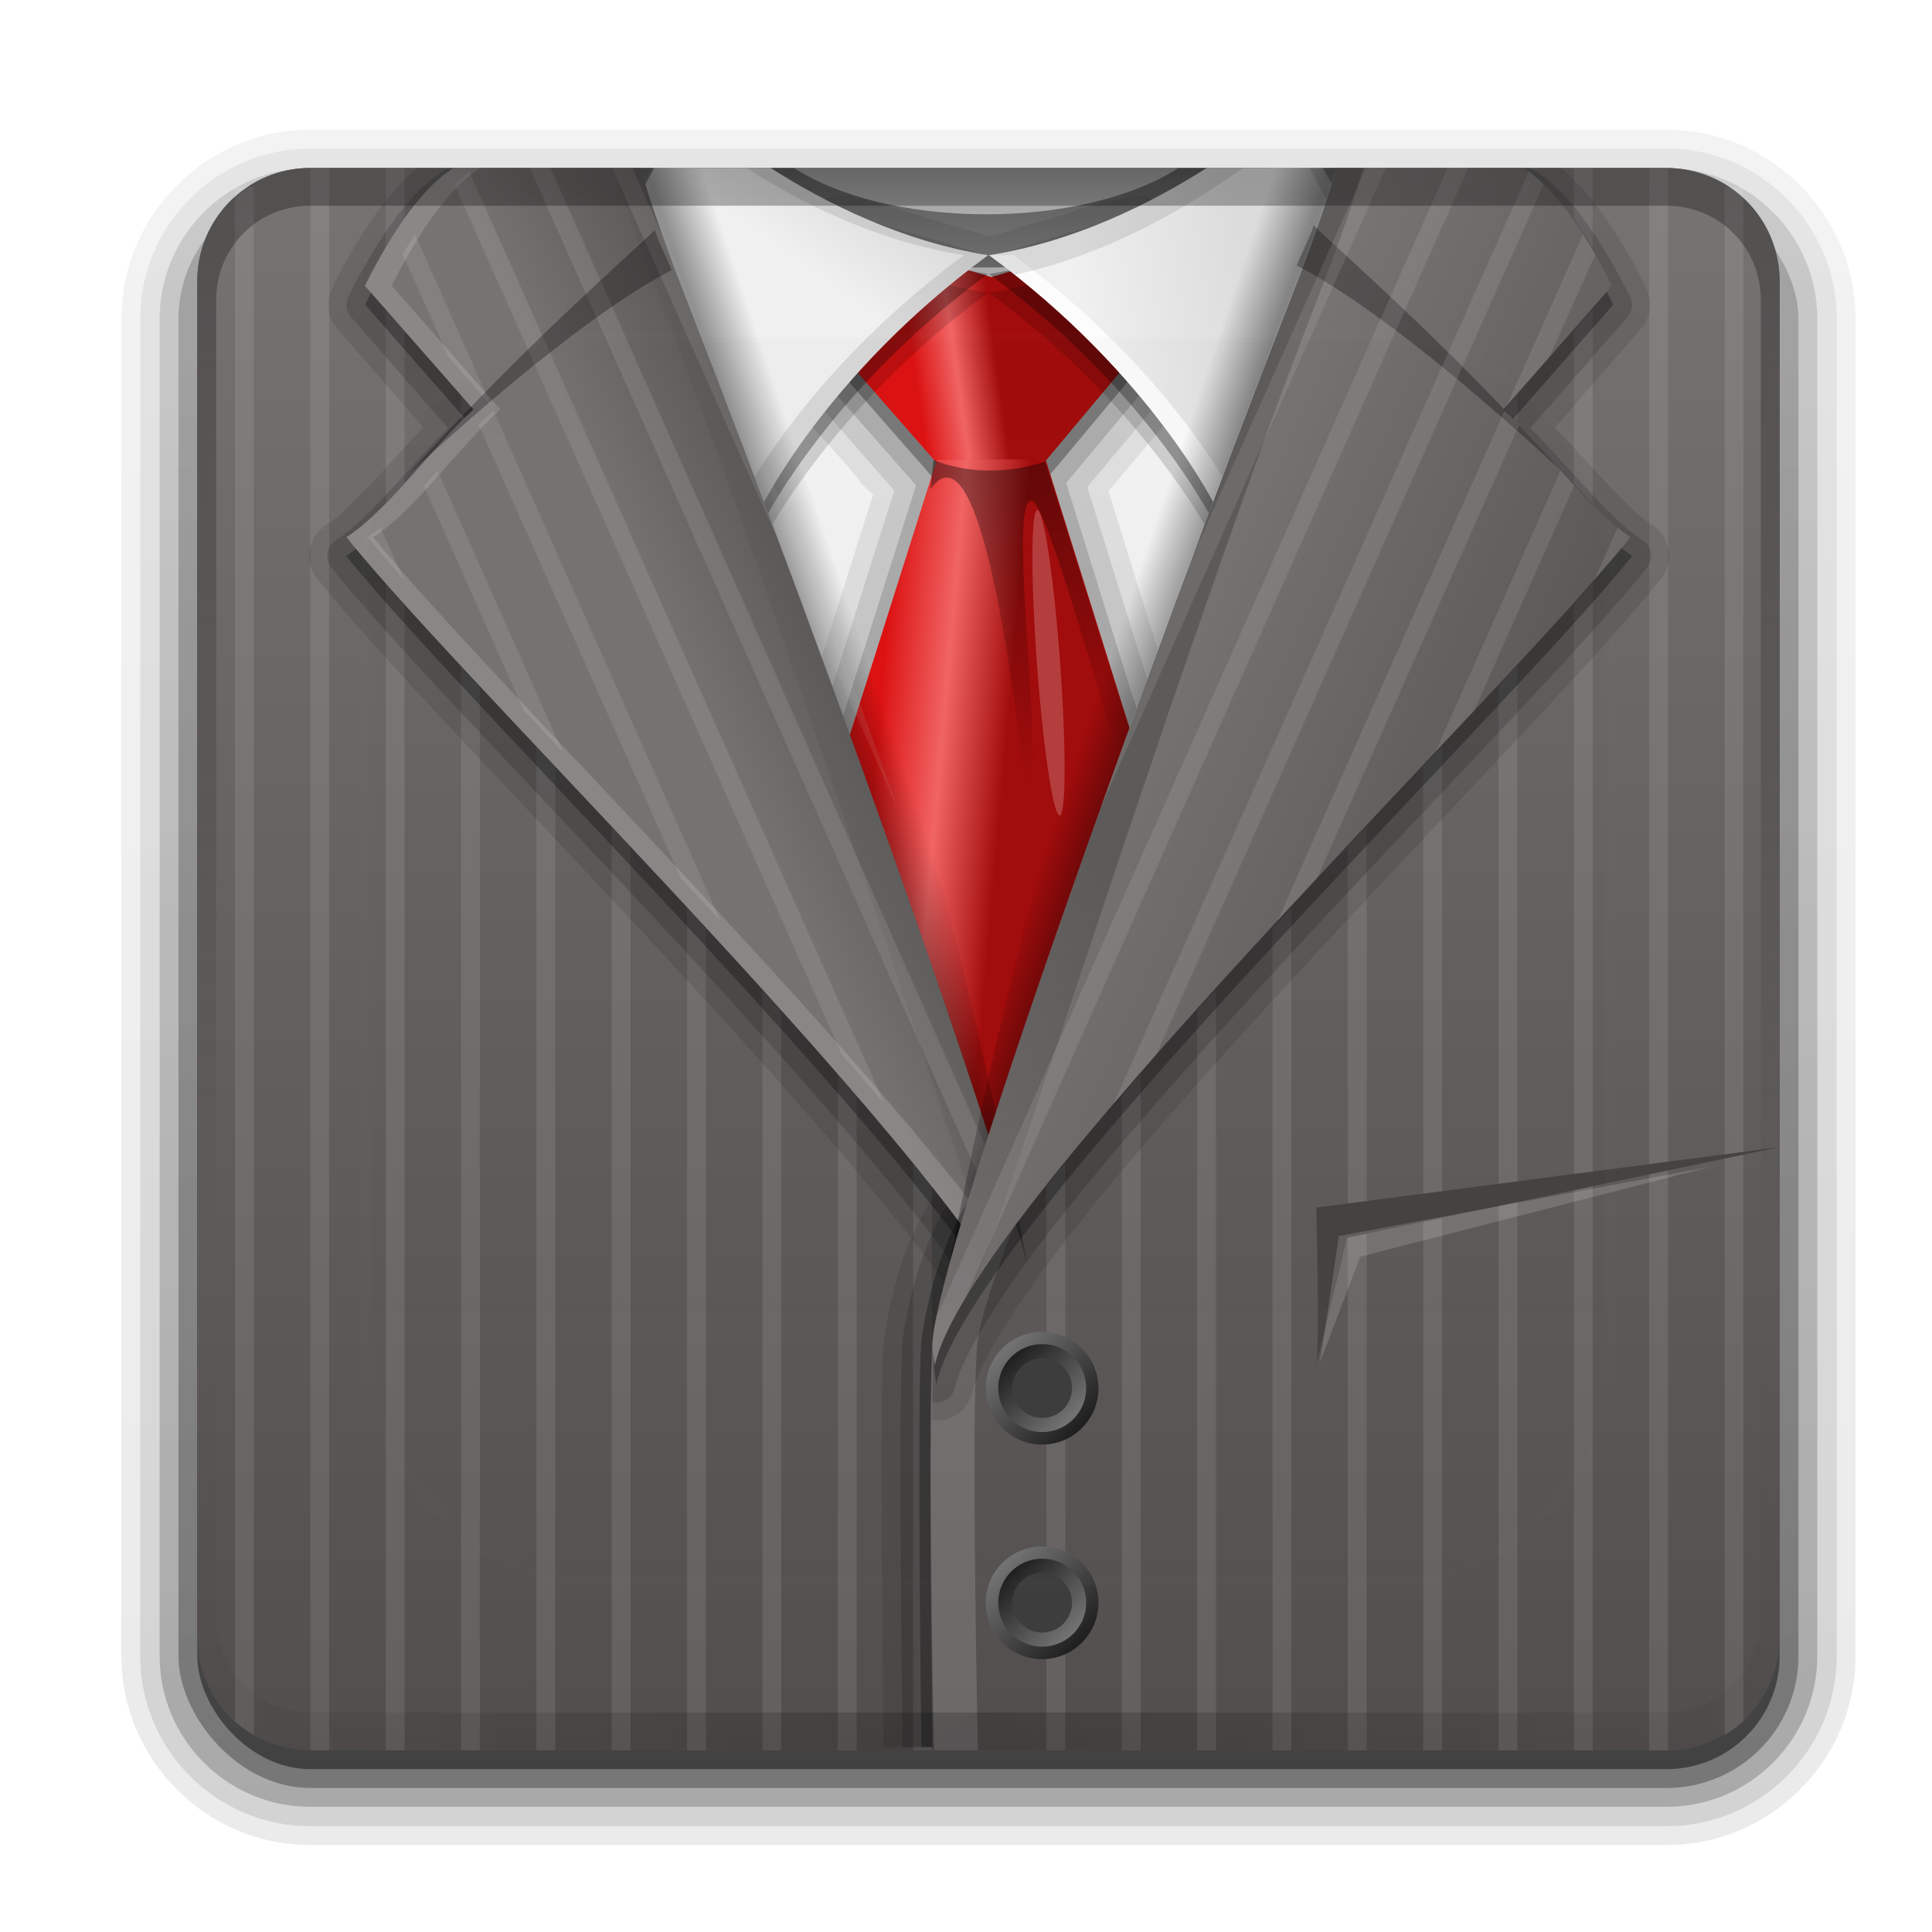<?xml version="1.0" encoding="UTF-8" standalone="no"?>
<svg
   height="48"
   width="48"
   version="1.1"
   id="svg75"
   sodipodi:docname="themes2.svg"
   inkscape:version="1.4 (e7c3feb, 2024-10-09)"
   xmlns:inkscape="http://www.inkscape.org/namespaces/inkscape"
   xmlns:sodipodi="http://sodipodi.sourceforge.net/DTD/sodipodi-0.dtd"
   xmlns:xlink="http://www.w3.org/1999/xlink"
   xmlns="http://www.w3.org/2000/svg"
   xmlns:svg="http://www.w3.org/2000/svg">
  <sodipodi:namedview
     id="namedview75"
     pagecolor="#ffffff"
     bordercolor="#111111"
     borderopacity="1"
     inkscape:showpageshadow="0"
     inkscape:pageopacity="0"
     inkscape:pagecheckerboard="1"
     inkscape:deskcolor="#d1d1d1"
     inkscape:zoom="6.6917345"
     inkscape:cx="47.969626"
     inkscape:cy="48.044345"
     inkscape:window-width="3840"
     inkscape:window-height="2068"
     inkscape:window-x="0"
     inkscape:window-y="0"
     inkscape:window-maximized="1"
     inkscape:current-layer="svg75" />
  <defs
     id="defs22">
    <linearGradient
       id="c"
       stop-color="#ffffff">
      <stop
         offset="0"
         id="stop1" />
      <stop
         stop-opacity="0"
         offset="1"
         id="stop2" />
    </linearGradient>
    <filter
       id="w"
       height="1.392"
       width="1.392"
       color-interpolation-filters="sRGB"
       y="-0.196"
       x="-0.196">
      <feGaussianBlur
         stdDeviation="5.28"
         id="feGaussianBlur2" />
    </filter>
    <clipPath
       id="x">
      <rect
         rx="6"
         ry="6"
         height="84"
         width="84"
         y="6"
         x="6"
         fill="#ffffff"
         id="rect2" />
    </clipPath>
    <linearGradient
       id="a">
      <stop
         stop-color="#514e4d"
         offset="0"
         id="stop3" />
      <stop
         stop-color="#767372"
         offset="1"
         id="stop4" />
    </linearGradient>
    <linearGradient
       id="e">
      <stop
         offset="0"
         id="stop5" />
      <stop
         stop-opacity="0"
         offset="1"
         id="stop6" />
    </linearGradient>
    <linearGradient
       id="b">
      <stop
         stop-color="#202020"
         offset="0"
         id="stop7" />
      <stop
         stop-color="#727272"
         offset="1"
         id="stop8" />
    </linearGradient>
    <clipPath
       id="h">
      <path
         d="m -28,6 c -3.324,0 -6,2.676 -6,6 v 72 c 0,3.324 2.676,6 6,6 h 38.969 c 0,0 0.247,-18.837 0,-21.781 C 10.482,62.412 -3.331,29.393 -10.5,6 Z"
         fill="url(#s)"
         id="path8" />
    </clipPath>
    <linearGradient
       id="s"
       y2="4.894"
       xlink:href="#a"
       gradientUnits="userSpaceOnUse"
       x2="99.266"
       gradientTransform="matrix(-0.712,0,0,0.712,53.559,2.441)"
       y1="123"
       x1="99.266" />
    <linearGradient
       id="g"
       y2="5.425"
       gradientUnits="userSpaceOnUse"
       x2="58.65"
       gradientTransform="matrix(1.017,0,0,1.017,-1.103,-1.103)"
       y1="122"
       x1="58.65">
      <stop
         stop-color="#dcdcdc"
         offset="0"
         id="stop9" />
      <stop
         stop-color="#f0f0f0"
         offset="1"
         id="stop10" />
    </linearGradient>
    <linearGradient
       id="f">
      <stop
         stop-color="#de1212"
         offset="0"
         id="stop11" />
      <stop
         stop-color="#f36565"
         offset=".5"
         id="stop12" />
      <stop
         stop-color="#a20c0c"
         offset="1"
         id="stop13" />
    </linearGradient>
    <linearGradient
       id="d"
       y2="7.016"
       gradientUnits="userSpaceOnUse"
       x2="45.448"
       gradientTransform="matrix(1.006,0,0,0.994,100,0)"
       y1="92.54"
       x1="45.448">
      <stop
         offset="0"
         id="stop14" />
      <stop
         stop-opacity=".588"
         offset="1"
         id="stop15" />
    </linearGradient>
    <linearGradient
       id="y"
       y2="51.703"
       gradientUnits="userSpaceOnUse"
       x2="69.919"
       gradientTransform="matrix(0.697,0,0,0.697,3.541,1.937)"
       y1="28.056"
       x1="63.582">
      <stop
         offset="0"
         id="stop16" />
      <stop
         stop-opacity="0"
         offset="1"
         id="stop17" />
    </linearGradient>
    <linearGradient
       id="z"
       y2="55"
       xlink:href="#f"
       gradientUnits="userSpaceOnUse"
       x2="64.706"
       gradientTransform="matrix(0.697,0,0,0.697,3.541,1.937)"
       y1="54.138"
       x1="54.881" />
    <linearGradient
       id="ad"
       y2="21.934"
       xlink:href="#f"
       gradientUnits="userSpaceOnUse"
       x2="64.607"
       gradientTransform="matrix(0.697,0,0,0.697,3.541,1.937)"
       y1="22.808"
       x1="58.41" />
    <linearGradient
       id="af"
       y2="5.425"
       gradientUnits="userSpaceOnUse"
       x2="58.65"
       gradientTransform="matrix(0.799,0,0,0.799,-2.822,1.207)"
       y1="122"
       x1="58.65">
      <stop
         stop-color="#dcdcdc"
         offset="0"
         id="stop18" />
      <stop
         stop-color="#f5f5f5"
         offset=".896"
         id="stop19" />
      <stop
         stop-color="#8d8d8d"
         offset="1"
         id="stop20" />
    </linearGradient>
    <linearGradient
       id="ak"
       y2="6"
       xlink:href="#d"
       gradientUnits="userSpaceOnUse"
       x2="32.251"
       gradientTransform="translate(0,1)"
       y1="90"
       x1="32.251" />
    <linearGradient
       id="al"
       y2="6"
       xlink:href="#d"
       gradientUnits="userSpaceOnUse"
       x2="32.251"
       gradientTransform="matrix(1.024,0,0,1.012,-1.143,0.929)"
       y1="90"
       x1="32.251" />
    <linearGradient
       id="am"
       y2="90.239"
       xlink:href="#d"
       gradientUnits="userSpaceOnUse"
       x2="32.251"
       gradientTransform="matrix(1.024,0,0,-1.012,-1.143,98.071)"
       y1="6.132"
       x1="32.251" />
    <linearGradient
       id="an"
       y2="12.778"
       xlink:href="#g"
       gradientUnits="userSpaceOnUse"
       x2="57.254"
       gradientTransform="matrix(-0.643,0,0,0.655,89.209,2.723)"
       y1="10.53"
       x1="43.476" />
    <linearGradient
       id="ao"
       y2="12.029"
       xlink:href="#g"
       gradientUnits="userSpaceOnUse"
       x2="47.759"
       gradientTransform="matrix(0.643,0,0,0.655,6.803,2.723)"
       y1="5.283"
       x1="52.471" />
    <linearGradient
       id="ap"
       y2="138.66"
       xlink:href="#c"
       gradientUnits="userSpaceOnUse"
       x2="48"
       y1="20.221"
       x1="48" />
    <radialGradient
       id="t"
       xlink:href="#c"
       gradientUnits="userSpaceOnUse"
       cy="90.172"
       cx="48"
       gradientTransform="matrix(1.157,0,0,0.996,-7.551,0.197)"
       r="42" />
    <linearGradient
       id="aq"
       y2="63.893"
       xlink:href="#c"
       gradientUnits="userSpaceOnUse"
       x2="36.357"
       y1="6"
       x1="36.357" />
    <linearGradient
       id="ar"
       y2="30.389"
       xlink:href="#e"
       gradientUnits="userSpaceOnUse"
       x2="-28.793"
       gradientTransform="matrix(-0.712,0,0,0.712,36.6,2.441)"
       y1="31.633"
       x1="-32.474" />
    <linearGradient
       id="i"
       y2="99.266"
       xlink:href="#b"
       gradientUnits="userSpaceOnUse"
       x2="74.494"
       gradientTransform="matrix(0.369,0.369,-0.369,0.369,61.58,8.176)"
       y1="99.266"
       x1="65.928" />
    <linearGradient
       id="j"
       y2="99.266"
       xlink:href="#b"
       gradientUnits="userSpaceOnUse"
       x2="74.494"
       gradientTransform="matrix(-0.47,-0.47,0.47,-0.47,37.189,150.44)"
       y1="99.266"
       x1="65.928" />
    <linearGradient
       id="k"
       y2="99.266"
       xlink:href="#b"
       gradientUnits="userSpaceOnUse"
       x2="74.494"
       gradientTransform="matrix(0.369,0.369,-0.369,0.369,61.58,19.566)"
       y1="99.266"
       x1="65.928" />
    <linearGradient
       id="l"
       y2="99.266"
       xlink:href="#b"
       gradientUnits="userSpaceOnUse"
       x2="74.494"
       gradientTransform="matrix(-0.47,-0.47,0.47,-0.47,37.189,161.83)"
       y1="99.266"
       x1="65.928" />
    <linearGradient
       id="m"
       y2="30.389"
       xlink:href="#e"
       gradientUnits="userSpaceOnUse"
       x2="-28.793"
       gradientTransform="matrix(0.712,0,0,0.712,59.39,2.441)"
       y1="31.633"
       x1="-32.474" />
    <linearGradient
       id="n"
       y2="4.894"
       xlink:href="#a"
       gradientUnits="userSpaceOnUse"
       x2="99.266"
       gradientTransform="matrix(0.712,0,0,0.712,2.441,2.441)"
       y1="123"
       x1="99.266" />
    <linearGradient
       id="o"
       y2="23.497"
       xlink:href="#a"
       gradientUnits="userSpaceOnUse"
       x2="95.672"
       gradientTransform="matrix(-0.712,0,0,0.712,93.559,2.441)"
       y1="16"
       x1="79.514" />
    <linearGradient
       id="p"
       y2="4.894"
       xlink:href="#a"
       gradientUnits="userSpaceOnUse"
       x2="99.266"
       gradientTransform="matrix(-0.712,0,0,0.712,93.559,2.441)"
       y1="123"
       x1="99.266" />
    <linearGradient
       id="v"
       y2="94.281"
       stop-color="#ffffff"
       gradientUnits="userSpaceOnUse"
       x2="67.482"
       gradientTransform="matrix(0.712,0,0,0.712,2.441,2.441)"
       y1="56.387"
       x1="69.894">
      <stop
         offset="0"
         id="stop21" />
      <stop
         stop-opacity="0"
         offset="1"
         id="stop22" />
    </linearGradient>
    <linearGradient
       id="u"
       y2="19"
       xlink:href="#a"
       gradientUnits="userSpaceOnUse"
       x2="87.676"
       gradientTransform="matrix(0.712,0,0,0.712,2.441,2.441)"
       y1="34.894"
       x1="123.49" />
    <linearGradient
       inkscape:collect="always"
       xlink:href="#d"
       id="linearGradient75"
       gradientUnits="userSpaceOnUse"
       gradientTransform="matrix(1.024,0,0,-1.012,-1.143,98.071)"
       x1="32.251"
       y1="6.132"
       x2="32.251"
       y2="90.239" />
    <linearGradient
       inkscape:collect="always"
       xlink:href="#d"
       id="linearGradient76"
       gradientUnits="userSpaceOnUse"
       gradientTransform="matrix(1.024,0,0,-1.012,-1.143,98.071)"
       x1="32.251"
       y1="6.132"
       x2="32.251"
       y2="90.239" />
    <linearGradient
       inkscape:collect="always"
       xlink:href="#d"
       id="linearGradient77"
       gradientUnits="userSpaceOnUse"
       gradientTransform="matrix(1.024,0,0,-1.012,-1.143,98.071)"
       x1="32.251"
       y1="6.132"
       x2="32.251"
       y2="90.239" />
  </defs>
  <g
     id="g75"
     transform="matrix(0.468,0,0,0.468,2.094,1.366)">
    <g
       fill="url(#am)"
       id="g24"
       style="fill:url(#am)">
      <path
         opacity="0.08"
         d="M 12,95.031 C 6.489,95.031 1.969,90.511 1.969,85 V 14 C 1.969,8.489 6.489,3.969 12,3.969 h 72 c 5.511,0 10.031,4.52 10.031,10.031 v 71 c 0,5.511 -4.52,10.031 -10.031,10.031 z"
         id="path22"
         style="fill:url(#linearGradient75)" />
      <path
         opacity="0.1"
         d="m 12,94.031 c -4.972,0 -9.031,-4.06 -9.031,-9.031 v -71 C 2.969,9.028 7.028,4.968 12,4.968 h 72 c 4.972,0 9.031,4.06 9.031,9.031 v 71 c 0,4.972 -4.06,9.031 -9.031,9.031 H 12 Z"
         id="path23"
         style="fill:url(#linearGradient76)" />
      <path
         opacity="0.2"
         d="M 12,93 C 7.591,93 4,89.409 4,85 V 14 C 4,9.591 7.591,6 12,6 h 72 c 4.409,0 8,3.591 8,8 v 71 c 0,4.409 -3.591,8 -8,8 z"
         id="path24"
         style="fill:url(#linearGradient77)" />
    </g>
    <rect
       opacity="0.3"
       rx="7"
       ry="7"
       height="85"
       width="86"
       y="7"
       x="5"
       fill="url(#al)"
       id="rect24"
       style="fill:url(#al)" />
    <rect
       opacity="0.45"
       rx="6"
       ry="6"
       height="84"
       width="84"
       y="7"
       x="6"
       fill="url(#ak)"
       id="rect25"
       style="fill:url(#ak)" />
    <rect
       rx="6"
       ry="6"
       height="84"
       width="84"
       y="6"
       x="6"
       fill="#514e4d"
       id="rect26" />
    <path
       d="M 18.955,6 48.675,81 77.045,6 Z"
       fill="url(#af)"
       id="path26"
       style="fill:url(#af)" />
    <g
       fill-rule="evenodd"
       id="g33">
      <path
         opacity="0.08"
         d="M 39.969,7.469 A 1.021,1.021 0 0 0 39.906,7.5 c -1.113,0.175 -1.848,0.938 -2.312,1.625 -0.465,0.687 -0.784,1.342 -1.094,1.719 a 1.021,1.021 0 0 0 -0.094,0.156 c -0.261,0.449 -0.744,0.988 -1.125,1.719 -0.381,0.73 -0.627,1.804 -0.156,2.812 a 1.021,1.021 0 0 0 0.125,0.188 c 1.785,2.304 3.798,4.388 5.625,6.531 0.048,0.088 0.074,0.082 0.125,0.156 0.314,0.463 0.69,0.745 0.844,0.906 0.03,0.031 0.017,0.012 0.031,0.031 -3.648,11.554 -7.343,23.093 -10.969,34.657 a 1.021,1.021 0 0 0 -0.032,0.157 c -0.305,2.039 1.57,3.589 3.469,3.375 v 0.031 c 9.428,0.112 18.851,0.236 28.281,0.344 a 1.021,1.021 0 0 0 0.094,0 c 2.05,-0.187 3.199,-2.432 2.375,-4.25 h 0.031 l -0.063,-0.156 -10.687,-34.344 c 1.871,-2.253 3.841,-4.492 5.688,-6.812 a 1.021,1.021 0 0 0 0.094,-0.156 c 0.535,-1.02 0.331,-2.082 0.031,-2.875 -0.299,-0.793 -0.683,-1.473 -0.812,-1.938 a 1.021,1.021 0 0 0 -0.031,-0.156 c -0.22,-0.477 -0.426,-1.251 -0.846,-2.031 -0.419,-0.779 -1.275,-1.633 -2.468,-1.719 a 1.021,1.021 0 0 0 -0.187,0.031 c -1.961,0.217 -3.643,0.98 -5.219,1.375 -1.02,0.252 -1.871,0.631 -2.594,0.75 -2.409,-0.683 -4.828,-1.488 -7.312,-2.125 a 1.021,1.021 0 0 0 -0.25,-0.031 h -0.406 a 1.021,1.021 0 0 0 -0.094,0 z"
         id="path27" />
      <path
         opacity="0.1"
         d="m 40.062,8.5 c 0.002,-1.974e-4 -0.095,0.032 -0.094,0.031 0.002,-2.897e-4 -0.127,0.032 -0.125,0.031 0.002,-3.811e-4 -0.095,4.713e-4 -0.094,0 0.002,-4.713e-4 -0.127,0.032 -0.125,0.031 0.002,-5.6e-4 -0.095,0.063 -0.094,0.062 0.002,-6e-4 -0.095,0.032 -0.093,0.031 10e-4,-7e-4 -0.096,0.063 -0.094,0.062 10e-4,-8e-4 -0.095,0.063 -0.094,0.062 10e-4,-9e-4 -0.095,0.064 -0.094,0.062 0.002,-10e-4 -0.095,0.064 -0.094,0.062 0.002,-0.001 -0.094,0.064 -0.093,0.062 10e-4,-0.001 -0.064,0.095 -0.063,0.094 0.001,-0.001 -0.095,0.064 -0.094,0.062 0.002,-0.001 -0.063,0.095 -0.062,0.094 10e-4,-0.001 -0.063,0.095 -0.062,0.094 7.36e-4,-0.001 -0.046,0.037 -0.062,0.062 -0.005,0.008 -2.03e-4,0.032 0,0.031 l -2.438,3.719 h 0.031 c 0.001,-0.002 -0.095,0.127 -0.094,0.125 0.001,-0.002 -0.063,0.158 -0.062,0.156 9.87e-4,-0.002 -0.063,0.127 -0.062,0.125 8.1e-4,-0.002 -0.063,0.159 -0.062,0.156 6.27e-4,-0.002 -0.032,0.159 -0.031,0.156 4.4e-4,-0.002 -0.032,0.159 -0.031,0.156 2.5e-4,-0.002 -5.9e-5,0.159 0,0.156 5.9e-5,-0.002 1.32e-4,0.159 0,0.156 -1.32e-4,-0.002 0.032,0.159 0.031,0.156 -3.23e-4,-0.002 5.12e-4,0.159 0,0.156 -5.12e-4,-0.002 0.063,0.159 0.062,0.156 -6.97e-4,-0.002 0.032,0.158 0.031,0.156 -8.78e-4,-0.002 0.064,0.127 0.062,0.125 -0.001,-0.002 0.095,0.158 0.094,0.156 -0.001,-0.002 0.095,0.127 0.094,0.125 -0.001,-0.002 0.095,0.127 0.094,0.125 a 1.03,1.03 0 0 0 0,0.031 l 6.656,7.595 -11.031,34.844 c 5.17e-4,-0.002 -0.032,0.127 -0.031,0.125 4.18e-4,-0.002 -0.032,0.095 -0.031,0.094 3.18e-4,-0.002 -0.031,0.127 -0.031,0.125 2.16e-4,-0.002 -1.14e-4,0.127 0,0.125 1.14e-4,-0.002 -1.1e-5,0.096 0,0.094 1.1e-5,-0.002 9.1e-5,0.127 0,0.125 -9.1e-5,-0.002 1.93e-4,0.127 0,0.125 -1.93e-4,-0.002 0.032,0.127 0.031,0.125 -2.95e-4,-0.002 3.96e-4,0.095 0,0.094 -3.96e-4,-0.002 0.032,0.127 0.031,0.125 -4.95e-4,-0.002 0.032,0.095 0.031,0.094 -5.92e-4,-0.002 0.063,0.127 0.062,0.125 -6.88e-4,-0.002 0.032,0.095 0.031,0.094 -7.81e-4,-0.002 0.063,0.095 0.062,0.094 -8.71e-4,-0.002 0.063,0.095 0.062,0.094 -9.59e-4,-0.002 0.064,0.126 0.062,0.125 -10e-4,-0.001 0.064,0.064 0.062,0.062 -0.001,-0.001 0.095,0.095 0.094,0.094 -0.001,-0.001 0.095,0.095 0.094,0.094 -0.001,-0.001 0.064,0.064 0.062,0.062 -0.001,-0.001 0.095,0.095 0.094,0.094 -0.001,-0.001 0.095,0.063 0.094,0.062 -0.002,-9.56e-4 0.095,0.063 0.094,0.062 -0.002,-8.69e-4 0.127,0.032 0.125,0.031 -0.002,-7.78e-4 0.095,0.063 0.094,0.062 -0.002,-6.85e-4 0.095,0.032 0.094,0.031 -0.002,-5.9e-4 0.127,0.032 0.125,0.031 -0.002,-4.92e-4 0.127,0.032 0.125,0.031 -0.002,-3.93e-4 0.095,0.032 0.094,0.031 -0.002,-2.92e-4 0.127,0.031 0.125,0.031 -0.002,-1.91e-4 0.127,8.8e-5 0.125,0 -0.002,-8.8e-5 0.096,-1.4e-5 0.094,0 l 28.562,0.344 c -0.002,-1.4e-5 0.095,-8.8e-5 0.094,0 -0.002,8.8e-5 0.127,-1.91e-4 0.125,0 -0.002,1.91e-4 0.127,-0.032 0.125,-0.031 -0.002,2.92e-4 0.095,-0.032 0.094,-0.031 -0.002,3.93e-4 0.127,-0.032 0.125,-0.031 -0.002,4.92e-4 0.127,-0.032 0.125,-0.031 -0.002,5.9e-4 0.095,-0.032 0.094,-0.031 -0.002,6.85e-4 0.095,-0.063 0.094,-0.062 -0.002,7.78e-4 0.127,-0.032 0.125,-0.031 -0.002,8.69e-4 0.095,-0.063 0.094,-0.062 -0.002,9.56e-4 0.095,-0.064 0.094,-0.062 -0.001,10e-4 0.095,-0.095 0.094,-0.094 -0.001,0.001 0.064,-0.064 0.062,-0.062 -0.001,0.001 0.095,-0.095 0.094,-0.094 -0.001,0.001 0.095,-0.095 0.094,-0.094 -0.001,0.001 0.064,-0.064 0.062,-0.062 -0.001,0.001 0.063,-0.126 0.062,-0.125 -9.59e-4,0.002 0.063,-0.095 0.062,-0.094 -8.71e-4,0.002 0.063,-0.095 0.062,-0.094 -7.81e-4,0.002 0.032,-0.095 0.031,-0.094 -6.88e-4,0.002 0.063,-0.127 0.062,-0.125 -5.92e-4,0.002 0.032,-0.095 0.031,-0.094 -4.95e-4,0.002 0.032,-0.127 0.031,-0.125 -3.96e-4,0.002 2.95e-4,-0.095 0,-0.094 -2.95e-4,0.002 0.031,-0.127 0.031,-0.125 -1.93e-4,0.002 9.1e-5,-0.127 0,-0.125 -9.1e-5,0.002 -1.1e-5,-0.127 0,-0.125 1.1e-5,0.002 -1.14e-4,-0.095 0,-0.094 1.14e-4,0.002 -2.16e-4,-0.127 0,-0.125 2.16e-4,0.002 -0.032,-0.127 -0.031,-0.125 3.18e-4,0.002 -0.032,-0.095 -0.031,-0.094 4.18e-4,0.002 -0.032,-0.127 -0.031,-0.125 l -11.031,-35.374 5.781,-6.907 c -0.001,0.002 0.095,-0.095 0.094,-0.093 -0.001,0.001 0.064,-0.127 0.062,-0.126 -0.001,0.002 0.063,-0.095 0.062,-0.093 -9.38e-4,0.002 0.063,-0.127 0.062,-0.125 -8.21e-4,0.002 0.063,-0.127 0.062,-0.125 -7.01e-4,0.002 0.032,-0.127 0.031,-0.125 -5.78e-4,0.002 0.032,-0.127 0.031,-0.125 -4.52e-4,0.002 0.032,-0.127 0.031,-0.125 -3.24e-4,0.002 0.031,-0.127 0.031,-0.125 -1.95e-4,0.002 6.4e-5,-0.127 0,-0.125 -6.5e-5,0.002 -6.6e-5,-0.127 0,-0.125 6.6e-5,0.002 -1.96e-4,-0.158 0,-0.156 1.96e-4,0.002 -0.032,-0.127 -0.031,-0.125 3.25e-4,0.002 -0.032,-0.127 -0.031,-0.125 4.53e-4,0.002 -0.032,-0.127 -0.031,-0.125 5.79e-4,0.002 -0.032,-0.127 -0.031,-0.125 l -1.719,-4.313 c 0.001,0.003 -0.095,-0.159 -0.094,-0.156 0.001,0.003 -0.064,-0.159 -0.062,-0.156 0.002,0.002 -0.127,-0.159 -0.125,-0.156 0.002,0.002 -0.127,-0.158 -0.125,-0.156 0.002,0.002 -0.127,-0.127 -0.125,-0.125 0.002,0.002 -0.127,-0.127 -0.125,-0.125 0.002,0.002 -0.159,-0.095 -0.156,-0.094 0.002,0.002 -0.19,-0.095 -0.188,-0.094 0.003,0.001 -0.159,-0.064 -0.156,-0.062 0.003,0.001 -0.19,-0.063 -0.188,-0.062 0.003,7e-4 -0.159,-0.032 -0.156,-0.031 0.003,5e-4 -0.19,-0.031 -0.187,-0.031 0.003,2.14e-4 -0.19,4.91e-5 -0.188,0 0.003,-4.91e-5 -0.19,3.117e-4 -0.188,0 0.003,-3e-4 -0.19,0.032 -0.188,0.031 0.002,-4e-4 -0.11,0.019 -0.156,0.031 l -7.125,2.125 -7.312,-2.125 c 0.003,7e-4 -0.19,-0.032 -0.187,-0.031 0.003,5e-4 -0.159,-0.031 -0.156,-0.031 0.003,2.485e-4 -0.19,4.4e-6 -0.188,0 0.003,-4.4e-6 -0.19,2.573e-4 -0.188,0 a 1.03,1.03 0 0 0 -0.031,0 z"
         id="path28" />
      <path
         opacity="0.15"
         d="M 40.188,9.531 A 0.941,0.941 0 0 0 39.5,9.969 l -2.438,3.75 a 0.941,0.941 0 0 0 0.062,1.125 l 7.031,8 -11.219,35.438 a 0.941,0.941 0 0 0 0.908,1.218 l 28.562,0.344 a 0.941,0.941 0 0 0 0.906,-1.219 l -11.187,-35.906 6.125,-7.344 a 0.941,0.941 0 0 0 0.156,-0.937 l -1.719,-4.313 a 0.941,0.941 0 0 0 -1.156,-0.562 l -7.406,2.219 -7.594,-2.219 a 0.941,0.941 0 0 0 -0.344,-0.031 z"
         id="path29" />
      <path
         opacity="0.3"
         d="m 40.281,10.469 -2.438,3.75 7.375,8.406 -11.375,35.938 28.562,0.344 -11.344,-36.375 6.469,-7.75 -1.719,-4.312 -7.656,2.312 -7.875,-2.312 z"
         id="path30" />
      <path
         d="M 40.295,9.477 48.158,11.793 55.798,9.477 57.54,13.784 48.158,24.98 37.856,13.205 Z"
         fill="url(#ad)"
         id="path31"
         style="fill:url(#ad)" />
      <path
         d="M 45.259,21.496 33.848,57.553 62.419,57.902 51.028,21.457 Z"
         fill="url(#z)"
         id="path32"
         style="fill:url(#z)" />
      <path
         opacity="0.4"
         d="m 45.085,21.496 c 2.961,1.219 5.923,0.087 5.923,0.087 0,0 5.623,17.779 10.396,33.619 -3.079,-3.571 -9.759,-31.178 -11.092,-31.529 -1.405,-0.369 0.824,15.285 -0.235,16.2 -2.003,-17.767 -3.946,-18.551 -5.165,-16.809 l 0.038,-0.342 c 0.051,-0.461 0.136,-1.226 0.136,-1.226 z"
         fill="url(#y)"
         id="path33"
         style="fill:url(#y)" />
    </g>
    <path
       opacity="0.2"
       d="m 51.822,32.497 a 8.13,0.616 85.802 0 1 -1.228,0.09 8.13,0.616 85.802 1 1 1.228,-0.09 z"
       fill="#ffffff"
       id="path34" />
    <path
       opacity="0.15"
       d="m 30.25,8 -1.281,2.344 6.938,15.719 c 0,0 3.381,-7.051 12.062,-13.438 -4.594,-0.729 -8.649,-2.788 -11.53,-4.625 h -6.188 z m 29.344,0 c -2.881,1.837 -6.968,3.896 -11.562,4.625 8.681,6.386 12.062,13.438 12.062,13.438 L 67.031,10.344 65.75,8 Z"
       fill-rule="evenodd"
       id="path35" />
    <path
       opacity="0.4"
       d="m 32.418,6 c 0.619,2.953 7.234,5.284 15.301,5.284 C 55.786,11.284 62.383,8.953 63,6 H 58.074 C 55.817,7.477 52.096,8.458 47.88,8.458 43.664,8.458 39.943,7.477 37.686,6 h -5.268 z"
       id="path36" />
    <g
       fill-rule="evenodd"
       id="g42">
      <path
         opacity="0.3"
         d="m 30.25,7 -1.281,2.344 6.938,15.719 c 0,0 3.381,-7.051 12.062,-13.438 -4.594,-0.729 -8.649,-2.788 -11.53,-4.625 h -6.188 z m 29.344,0 c -2.881,1.837 -6.968,3.896 -11.562,4.625 8.681,6.386 12.062,13.438 12.062,13.438 L 67.031,9.344 65.75,7 Z"
         id="path37" />
      <path
         d="m 30.246,6 -1.266,2.335 6.936,15.729 c 0,0 3.383,-7.049 12.064,-13.435 -4.595,-0.73 -8.66,-2.792 -11.541,-4.629 h -6.193 z"
         fill="url(#ao)"
         id="path38"
         style="fill:url(#ao)" />
      <path
         d="M 59.581,6 C 56.7,7.837 52.635,9.899 48.04,10.629 56.721,17.015 60.104,24.064 60.104,24.064 L 67.02,8.335 65.754,6 h -6.173 z"
         fill="url(#an)"
         id="path39"
         style="fill:url(#an)" />
      <path
         opacity="0.1"
         d="m 35.152,6 c 2.862,1.833 6.91,3.893 11.541,4.629 -6.443,4.74 -9.951,9.83 -11.34,12.145 l 0.563,1.29 c 0,0 3.383,-7.049 12.064,-13.435 -4.595,-0.73 -8.658,-2.792 -11.541,-4.629 h -1.287 z"
         id="path40" />
      <path
         opacity="0.8"
         d="m 48.04,10.629 c 8.681,6.386 12.064,13.435 12.064,13.435 l 0.563,-1.29 c -1.389,-2.315 -4.897,-7.406 -11.34,-12.145"
         fill="#ffffff"
         id="path41" />
      <path
         opacity="0.1"
         d="m 59.581,6 c -2.877,1.837 -6.946,3.899 -11.541,4.629 0.471,0.346 0.907,0.695 1.347,1.044 5.158,-1.127 9.529,-3.807 12.104,-5.673 h -1.91 z m 5.449,0 1.669,3.052 0.322,-0.717 -1.267,-2.335 h -0.724 z"
         id="path42" />
    </g>
    <path
       d="M 12,6 C 8.676,6 6,8.676 6,12 v 72 c 0,3.324 2.676,6 6,6 h 38.969 c 0,0 0.247,-18.837 0,-21.781 C 50.482,62.412 36.669,29.393 29.5,6 Z"
       fill="url(#p)"
       id="path43"
       style="fill:url(#p)" />
    <path
       opacity="0.1"
       d="m 8,7 v 81.469 c 0.307,0.275 0.641,0.512 1,0.719 V 7 H 8 Z m 4,-1 v 84 h 1 V 6 h -1 z m 4,0 v 4.25 C 16.344,9.669 16.683,9.134 17,8.688 V 6 Z m 0,7.5 v 10.312 c 0.333,-0.339 0.666,-0.694 1,-1.062 v -8.125 l -1,-1.125 z m 4,4.562 v 1.375 c 0.218,-0.219 0.439,-0.426 0.656,-0.625 l -0.656,-0.75 z m -4,9.969 v 61.969 h 1 v -60.812 c -0.36,-0.4 -0.676,-0.789 -1,-1.156 z m 4,4.375 v 57.594 h 1 v -56.5 c -0.357,-0.382 -0.659,-0.727 -1,-1.094 z m 4,4.312 v 53.282 h 1 V 37.784 c -0.333,-0.354 -0.673,-0.715 -1,-1.062 z m 4,4.25 v 49.032 h 1 V 42.034 c -0.331,-0.353 -0.672,-0.713 -1,-1.062 z m 4,4.312 v 44.72 h 1 v -43.654 c -0.332,-0.36 -0.668,-0.705 -1,-1.063 z m 4,4.345 v 40.375 h 1 v -39.281 c -0.326,-0.363 -0.67,-0.729 -1,-1.094 z m 4,4.437 v 35.938 h 1 v -34.75 c -0.338,-0.393 -0.652,-0.789 -1,-1.188 z m 4,4.782 v 31.156 h 1 v -29.938 c -0.316,-0.398 -0.667,-0.809 -1,-1.219 z"
       fill="#ffffff"
       id="path44" />
    <path
       opacity="0.15"
       d="m 43.44,68.221 c -0.247,2.944 0,21.601 0,21.601 H 83.127 C 84.34,61.888 47.397,41.134 43.44,68.221 Z"
       id="path45" />
    <path
       opacity="0.1"
       d="m 42.44,68.221 c -0.247,2.944 0,21.601 0,21.601 H 82.127 C 83.34,61.888 46.397,41.134 42.44,68.221 Z"
       id="path46" />
    <g
       fill-rule="evenodd"
       id="g51">
      <g
         transform="translate(40)"
         clip-path="url(#h)"
         id="g49">
        <path
           opacity="0.1"
           d="m -20.594,5.031 c -4.65e-4,4.93e-5 -0.125,0.031 -0.125,0.031 -4.61e-4,7.68e-5 -0.125,0.031 -0.125,0.031 -4.56e-4,1.04e-4 -0.093,-1.308e-4 -0.094,0 -4.49e-4,1.308e-4 -0.125,0.062 -0.125,0.062 -4.4e-4,1.572e-4 -0.093,0.031 -0.094,0.031 -4.3e-4,1.831e-4 -0.093,0.062 -0.094,0.062 -4.19e-4,2.082e-4 -0.125,0.031 -0.125,0.031 -3.12e-4,1.79e-4 -0.036,0.046 -0.062,0.062 -0.008,0.005 -0.031,-5.91e-5 -0.031,0 v 0.031 c -1.517,0.965 -3.327,2.904 -5.375,7 h 0.031 c -2.67e-4,5.17e-4 -0.062,0.124 -0.062,0.125 -2.28e-4,5.35e-4 -0.062,0.124 -0.062,0.125 -1.88e-4,5.51e-4 -0.031,0.156 -0.031,0.156 -1.47e-4,5.63e-4 -0.031,0.124 -0.031,0.125 -1.05e-4,5.72e-4 -0.031,0.156 -0.031,0.156 -6.3e-5,5.79e-4 2e-5,0.124 0,0.125 -2e-5,5.82e-4 -2.3e-5,0.156 0,0.156 2.3e-5,5.82e-4 -6.6e-5,0.156 0,0.156 6.6e-5,5.78e-4 0.031,0.124 0.031,0.125 1.09e-4,5.72e-4 0.031,0.156 0.031,0.156 1.5e-4,5.62e-4 0.031,0.124 0.031,0.125 1.92e-4,5.5e-4 0.062,0.124 0.062,0.125 2.32e-4,5.34e-4 0.062,0.156 0.062,0.156 2.7e-4,5.15e-4 0.062,0.125 0.062,0.125 3.08e-4,4.94e-4 0.093,0.093 0.094,0.094 3.43e-4,4.7e-4 0.062,0.125 0.062,0.125 a 0.965,0.965 0 0 0 0.031,0 l 4.562,5.25 c -1.966,2.045 -3.838,4.314 -5.125,5.156 -0.005,0.003 -0.027,-0.003 -0.031,0 -0.026,0.017 -0.062,0.031 -0.062,0.031 -3.47e-4,2.38e-4 -0.093,0.062 -0.094,0.062 -3.34e-4,2.56e-4 -0.062,0.093 -0.062,0.094 -3.19e-4,2.74e-4 -0.093,0.062 -0.094,0.062 -3.04e-4,2.9e-4 -0.062,0.062 -0.062,0.062 -2.88e-4,3.06e-4 -0.062,0.093 -0.062,0.094 -2.72e-4,3.21e-4 -0.062,0.062 -0.062,0.062 -2.54e-4,3.35e-4 -0.062,0.093 -0.062,0.094 -2.36e-4,3.48e-4 -0.062,0.093 -0.062,0.094 -2.17e-4,3.6e-4 -0.062,0.093 -0.062,0.094 -1.98e-4,3.71e-4 -0.031,0.093 -0.031,0.094 -1.77e-4,3.81e-4 -0.031,0.093 -0.031,0.094 -1.57e-4,3.9e-4 -0.062,0.093 -0.062,0.094 -1.36e-4,3.98e-4 -0.031,0.093 -0.031,0.094 -1.14e-4,4.05e-4 9.3e-5,0.093 0,0.094 -9.3e-5,4.1e-4 -0.031,0.125 -0.031,0.125 -7.1e-5,4.15e-4 -0.031,0.093 -0.031,0.094 -4.8e-5,4.18e-4 2.6e-5,0.093 0,0.094 -2.6e-5,4.2e-4 4e-6,0.093 0,0.094 -4e-6,4.21e-4 -1.9e-5,0.125 0,0.125 1.9e-5,4.2e-4 -4.1e-5,0.093 0,0.094 4.1e-5,4.19e-4 0.031,0.093 0.031,0.094 6.4e-5,4.16e-4 -8.6e-5,0.125 0,0.125 8.6e-5,4.12e-4 0.031,0.093 0.031,0.094 1.07e-4,4.07e-4 0.031,0.093 0.031,0.094 1.29e-4,4e-4 0.031,0.093 0.031,0.094 1.5e-4,3.93e-4 0.031,0.093 0.031,0.094 1.71e-4,3.84e-4 0.062,0.093 0.062,0.094 1.91e-4,3.75e-4 0.031,0.093 0.031,0.094 2.11e-4,3.64e-4 0.062,0.093 0.062,0.094 2.3e-4,3.52e-4 0.062,0.093 0.062,0.094 1.91e-4,2.61e-4 0.045,0.04 0.062,0.062 0.006,0.008 0.025,0.023 0.031,0.031 3.549,4.447 12.245,13.255 20.375,22.125 4.072,4.443 8,8.877 10.969,12.656 1.479,1.883 2.695,3.629 3.594,5.094 0.899,1.465 1.47,2.712 1.594,3.281 1.62e-4,6.59e-4 0.062,0.187 0.062,0.188 2.18e-4,6.43e-4 0.031,0.156 0.031,0.156 2.73e-4,6.22e-4 0.093,0.124 0.094,0.125 3.25e-4,5.96e-4 0.093,0.156 0.094,0.156 3.75e-4,5.66e-4 0.093,0.124 0.094,0.125 4.22e-4,5.31e-4 0.093,0.125 0.094,0.125 4.67e-4,4.93e-4 0.124,0.125 0.125,0.125 5.07e-4,4.51e-4 0.124,0.125 0.125,0.125 5.44e-4,4.06e-4 0.156,0.093 0.156,0.094 5.77e-4,3.58e-4 0.124,0.062 0.125,0.062 6.06e-4,3.07e-4 0.156,0.062 0.156,0.062 6.3e-4,2.53e-4 0.156,0.062 0.156,0.062 6.49e-4,1.98e-4 0.187,0.062 0.188,0.062 6.64e-4,1.42e-4 0.156,-8.4e-5 0.156,0 6.74e-4,8.4e-5 0.156,0.031 0.156,0.031 6.78e-4,2.6e-5 0.187,3.3e-5 0.188,0 6.78e-4,-3.3e-5 0.156,-0.031 0.156,-0.031 6.73e-4,-9.1e-5 0.156,-0.031 0.156,-0.031 6.62e-4,-1.49e-4 0.187,-0.031 0.188,-0.031 6.47e-4,-2.05e-4 0.156,-0.062 0.156,-0.062 6.27e-4,-2.6e-4 0.156,-0.062 0.156,-0.062 6.02e-4,-3.13e-4 0.124,-0.093 0.125,-0.094 5.73e-4,-3.64e-4 0.156,-0.093 0.156,-0.094 5.4e-4,-4.12e-4 0.124,-0.093 0.125,-0.094 5.02e-4,-4.57e-4 0.125,-0.124 0.125,-0.125 4.61e-4,-4.98e-4 0.093,-0.124 0.094,-0.125 4.17e-4,-5.36e-4 0.093,-0.156 0.094,-0.156 3.69e-4,-5.7e-4 0.093,-0.124 0.094,-0.125 3.19e-4,-5.99e-4 0.062,-0.156 0.062,-0.156 2.66e-4,-6.25e-4 0.062,-0.156 0.062,-0.156 2.11e-4,-6.45e-4 0.062,-0.156 0.062,-0.156 1.55e-4,-6.61e-4 0.031,-0.187 0.031,-0.188 l 0.094,-0.75 c 1.33e-4,-4.95e-4 0.02,-0.071 0.031,-0.125 0.006,-0.026 -4e-5,-0.062 0,-0.062 1.25e-4,-7.49e-4 0.031,-0.187 0.031,-0.188 9e-6,-1.91e-4 -5.8e-5,-0.056 0,-0.062 -1.2e-4,-0.016 1.55e-4,-0.018 0,-0.031 -3.1e-4,-0.027 -5.02e-4,-0.092 0,-0.125 -4.3e-5,0.003 0.022,-0.177 0,-0.438 -0.151,-1.794 -0.986,-4.518 -2.188,-8.407 -1.204,-3.897 -2.818,-8.775 -4.688,-14.125 -3.717,-10.639 -8.354,-23.08 -12.281,-33.156 a 0.965,0.965 0 0 0 -0.062,-0.188 0.965,0.965 0 0 0 0,-0.031 c -0.855,-2.179 -1.65,-4.397 -2.343,-6.656 -3e-5,-1.047e-4 0.002,-0.024 0,-0.031 -0.011,-0.035 -0.062,-0.125 -0.063,-0.125 0,-6e-4 -0.062,-0.156 -0.062,-0.156 0,-5e-4 -0.062,-0.124 -0.062,-0.125 -0.001,-5e-4 -0.094,-0.124 -0.094,-0.125 -10e-4,-5e-4 -0.094,-0.124 -0.094,-0.125 0,-4e-4 -0.093,-0.124 -0.094,-0.125 0,-4e-4 -0.124,-0.124 -0.125,-0.125 0,-4e-4 -0.093,-0.093 -0.093,-0.094 -0.001,-4e-4 -0.125,-0.093 -0.126,-0.094 0,-4e-4 -0.155,-0.062 -0.156,-0.063 0,-2e-4 -0.124,-0.093 -0.125,-0.094 0,-3e-4 -0.155,-0.031 -0.156,-0.031 -10e-4,-2e-4 -0.156,-0.062 -0.156,-0.062 -10e-4,-2e-4 -0.156,-0.031 -0.157,-0.031 0,-1e-4 -0.155,-0.031 -0.156,-0.031 -6.28e-4,-5.89e-5 -0.156,8.4e-6 -0.156,0 h -9.875 c -1.49e-4,-7.1e-6 -0.019,4.3e-6 -0.031,0 -0.047,-1.7e-5 -0.124,-2.84e-5 -0.125,0 a 0.965,0.965 0 0 0 -0.062,0 z M 11,69.656 c 0,0 0.259,-9.32e-4 0.375,0 L 11,69.688 c 7.88e-4,0.012 0,-0.031 0,-0.031 z"
           id="path47" />
        <path
           opacity="0.15"
           d="m -20.406,6 a 0.988,0.988 0 0 0 -0.532,0.156 c -1.306,0.821 -3.016,2.626 -5.031,6.656 a 0.988,0.988 0 0 0 0.125,1.094 l 5.156,5.906 c -2.138,2.136 -4.216,4.821 -5.938,5.938 a 0.988,0.988 0 0 0 -0.25,1.469 c 3.44,4.318 12.214,13.19 20.375,22.094 4.08,4.452 8.004,8.905 11,12.719 2.996,3.814 5.022,7.128 5.375,8.75 a 0.988,0.988 0 0 0 1.938,-0.094 l 0.125,-0.875 a 0.988,0.988 0 0 0 0.031,-0.188 c 0.001,0.028 -0.001,-0.061 0,-0.156 0.001,-0.095 0.017,-0.145 0,-0.344 -0.131,-1.564 -0.926,-4.339 -2.125,-8.219 -1.198,-3.881 -2.82,-8.753 -4.687,-14.095 -3.733,-10.683 -8.407,-23.217 -12.344,-33.312 a 0.988,0.988 0 0 0 0,-0.031 c -0.867,-2.207 -1.671,-4.453 -2.375,-6.75 a 0.988,0.988 0 0 0 -0.937,-0.719 h -9.906 z"
           id="path48" />
        <path
           opacity="0.3"
           d="m -20.406,7 c -1.082,0.68 -2.721,2.318 -4.688,6.25 l 5.75,6.562 c -2.246,2.062 -4.527,5.34 -6.75,6.781 6.681,8.386 35.159,35.787 36.938,43.969 l 0.125,-0.875 c -0.005,-0.106 0.006,-0.397 0,-0.469 -0.438,-5.228 -11.2,-35.209 -19.063,-55.374 -0.874,-2.227 -1.693,-4.518 -2.406,-6.844 h -9.906 z"
           id="path49" />
      </g>
      <path
         d="m 29.514,6 c 0.713,2.326 1.528,4.603 2.402,6.829 7.862,20.165 18.604,50.163 19.042,55.392 0.006,0.072 0.017,0.361 0.022,0.467 l -0.133,0.868 c -1.778,-8.182 -30.246,-35.571 -36.928,-43.957 2.223,-1.442 4.495,-4.723 6.74,-6.785 l -5.762,-6.562 c 1.966,-3.932 3.612,-5.571 4.694,-6.251 h 9.922 z"
         fill="url(#o)"
         id="path50"
         style="fill:url(#o)" />
      <path
         opacity="0.2"
         d="m 29.514,6 c 0.713,2.326 1.528,4.603 2.402,6.829 7.862,20.165 18.604,50.163 19.042,55.392 0.006,0.072 0.017,0.361 0.022,0.467 l -0.133,0.868 c -0.264,-1.217 -0.997,-2.603 -2.068,-4.115 -2.617,-6.916 -11.512,-35.237 -18.286,-52.612 -0.875,-2.226 -1.69,-4.503 -2.403,-6.829 h 1.424 z"
         fill="#525252"
         id="path51" />
    </g>
    <path
       opacity="0.3"
       d="m 44.44,68.221 c -0.247,2.944 0,21.601 0,21.601 H 84.127 C 85.34,61.888 48.397,41.134 44.44,68.221 Z"
       id="path52" />
    <path
       opacity="0.1"
       d="m 29.092,6 9.188,20.594 c 1.671,4.482 3.328,8.991 4.906,13.406 L 28.03,6 h 1.062 z m -4.344,0 27.094,60.906 c 0.004,0.019 0.027,0.044 0.031,0.062 0.105,0.512 0.191,0.923 0.219,1.25 0.006,0.072 -0.005,0.362 0,0.469 l -0.125,0.875 c -0.201,-0.924 -0.751,-2.11 -1.562,-3.469 l -26.75,-60.093 h 1.094 z m -4.312,0.188 22.031,49.469 c -0.73,-0.853 -1.476,-1.715 -2.25,-2.594 L 19.654,6.878 c 0.288,-0.279 0.538,-0.513 0.781,-0.688 z m -2.875,3.344 4.031,9.062 -2.25,-2.562 -2.438,-5.438 c 0.221,-0.386 0.446,-0.733 0.656,-1.062 z m 4.156,9.344 12.062,27.094 c -0.699,-0.756 -1.395,-1.501 -2.094,-2.25 l -10.75,-24.094 c 0.26,-0.268 0.522,-0.509 0.781,-0.75 z m -2.969,3.187 6.656,14.938 c -0.667,-0.709 -1.397,-1.48 -2.031,-2.156 -0.011,-0.012 -0.02,-0.019 -0.031,-0.031 l -5.312,-11.938 c 0.241,-0.265 0.477,-0.541 0.719,-0.812 z m -3.031,3.031 1.25,2.75 c -0.741,-0.843 -1.428,-1.611 -1.938,-2.25 0.225,-0.146 0.462,-0.32 0.688,-0.5 z"
       fill="#ffffff"
       id="path53" />
    <path
       opacity="0.15"
       d="m 19.592,6 c -1.082,0.68 -2.728,2.319 -4.694,6.251 l 5.762,6.562 c -2.246,2.062 -4.518,5.343 -6.74,6.785 6.681,8.386 35.149,35.776 36.928,43.958 l 0.133,-0.868 c -0.006,-0.106 -0.016,-0.396 -0.022,-0.467 -0.047,-0.56 -0.245,-1.45 -0.512,-2.536 -0.004,-0.006 0.004,-0.017 0,-0.022 -6.732,-10.839 -29.258,-32.728 -35.104,-40.065 2.223,-1.442 4.495,-4.723 6.74,-6.785 l -5.762,-6.562 c 1.966,-3.932 3.612,-5.571 4.694,-6.251 h -1.424 z"
       fill-rule="evenodd"
       fill="#ffffff"
       id="path54" />
    <path
       d="m 66.5,6 c -7.169,23.393 -20.982,56.412 -21.469,62.219 -0.247,2.944 0,21.781 0,21.781 H 84 c 3.324,0 6,-2.676 6,-6 V 12 C 90,8.676 87.324,6 84,6 Z"
       fill="url(#n)"
       id="path55"
       style="fill:url(#n)" />
    <path
       opacity="0.15"
       d="M 70.11,13.295 C 58.389,36.688 45.906,62.414 45.111,68.221 c -0.403,2.945 0,21.779 0,21.779 h 2.328 c 0,0 -0.403,-18.834 0,-21.779 0.795,-5.807 13.278,-31.533 24.999,-54.927 h -2.328 z"
       fill="#ffffff"
       id="path56" />
    <path
       opacity="0.4"
       d="m 29.514,6 c 0.713,2.326 1.528,4.603 2.402,6.829 6.668,17.101 15.384,41.225 18.153,51.365 -3.891,-20.081 -9.476,-38.724 -16.07,-58.194 h -4.486 z"
       fill-rule="evenodd"
       fill="url(#m)"
       id="path57"
       style="fill:url(#m)" />
    <path
       opacity="0.1"
       d="m 88.078,7 v 81.469 c -0.307,0.275 -0.641,0.512 -1,0.719 v -82.188 h 1 z m -4,-1 v 84 h -1 V 6 Z m -4,0 v 4.25 c -0.344,-0.581 -0.683,-1.116 -1,-1.562 V 6 Z m 0,7.5 v 10.312 c -0.333,-0.339 -0.666,-0.694 -1,-1.062 v -8.125 l 1,-1.125 z m -4,4.562 v 1.375 c -0.218,-0.219 -0.439,-0.426 -0.656,-0.625 z m 4,9.969 v 61.969 h -1 v -60.812 c 0.36,-0.4 0.676,-0.789 1,-1.156 z m -4,4.375 v 57.594 h -1 v -56.5 c 0.357,-0.382 0.659,-0.727 1,-1.094 z m -4,4.312 v 53.281 h -1 v -52.219 c 0.333,-0.354 0.673,-0.715 1,-1.062 z m -4,4.25 v 49.031 h -1 v -47.969 c 0.331,-0.353 0.672,-0.713 1,-1.062 z m -4,4.312 v 44.719 h -1 v -43.656 c 0.332,-0.359 0.668,-0.704 1,-1.062 z m -4,4.344 v 40.375 h -1 v -39.281 c 0.327,-0.363 0.67,-0.729 1,-1.094 z m -4,4.438 v 35.938 h -1 v -34.75 c 0.338,-0.393 0.652,-0.789 1,-1.188 z m -4,4.781 v 31.156 h -1 v -29.938 c 0.316,-0.398 0.667,-0.809 1,-1.219 z"
       fill="#ffffff"
       id="path58" />
    <g
       fill-rule="evenodd"
       id="g63">
      <g
         transform="matrix(-1,0,0,1,56.078,0)"
         clip-path="url(#h)"
         id="g61">
        <path
           opacity="0.1"
           d="m -20.594,5.031 c -4.65e-4,4.93e-5 -0.125,0.031 -0.125,0.031 -4.61e-4,7.68e-5 -0.125,0.031 -0.125,0.031 -4.56e-4,1.04e-4 -0.093,-1.308e-4 -0.094,0 -4.49e-4,1.308e-4 -0.125,0.062 -0.125,0.062 -4.4e-4,1.572e-4 -0.093,0.031 -0.094,0.031 -4.3e-4,1.831e-4 -0.093,0.062 -0.094,0.062 -4.19e-4,2.082e-4 -0.125,0.031 -0.125,0.031 -3.12e-4,1.79e-4 -0.036,0.046 -0.062,0.062 -0.008,0.005 -0.031,-5.91e-5 -0.031,0 v 0.031 c -1.517,0.965 -3.327,2.904 -5.375,7 h 0.031 c -2.67e-4,5.17e-4 -0.062,0.124 -0.062,0.125 -2.28e-4,5.35e-4 -0.062,0.124 -0.062,0.125 -1.88e-4,5.51e-4 -0.031,0.156 -0.031,0.156 -1.47e-4,5.63e-4 -0.031,0.124 -0.031,0.125 -1.05e-4,5.72e-4 -0.031,0.156 -0.031,0.156 -6.3e-5,5.79e-4 2e-5,0.124 0,0.125 -2e-5,5.82e-4 -2.3e-5,0.156 0,0.156 2.3e-5,5.82e-4 -6.6e-5,0.156 0,0.156 6.6e-5,5.78e-4 0.031,0.124 0.031,0.125 1.09e-4,5.72e-4 0.031,0.156 0.031,0.156 1.5e-4,5.62e-4 0.031,0.124 0.031,0.125 1.92e-4,5.5e-4 0.062,0.124 0.062,0.125 2.32e-4,5.34e-4 0.062,0.156 0.062,0.156 2.7e-4,5.15e-4 0.062,0.125 0.062,0.125 3.08e-4,4.94e-4 0.093,0.093 0.094,0.094 3.43e-4,4.7e-4 0.062,0.125 0.062,0.125 a 0.965,0.965 0 0 0 0.031,0 l 4.562,5.25 c -1.966,2.045 -3.838,4.314 -5.125,5.156 -0.005,0.003 -0.027,-0.003 -0.031,0 -0.026,0.017 -0.062,0.031 -0.062,0.031 -3.47e-4,2.38e-4 -0.093,0.062 -0.094,0.062 -3.34e-4,2.56e-4 -0.062,0.093 -0.062,0.094 -3.19e-4,2.74e-4 -0.093,0.062 -0.094,0.062 -3.04e-4,2.9e-4 -0.062,0.062 -0.062,0.062 -2.88e-4,3.06e-4 -0.062,0.093 -0.062,0.094 -2.72e-4,3.21e-4 -0.062,0.062 -0.062,0.062 -2.54e-4,3.35e-4 -0.062,0.093 -0.062,0.094 -2.36e-4,3.48e-4 -0.062,0.093 -0.062,0.094 -2.17e-4,3.6e-4 -0.062,0.093 -0.062,0.094 -1.98e-4,3.71e-4 -0.031,0.093 -0.031,0.094 -1.77e-4,3.81e-4 -0.031,0.093 -0.031,0.094 -1.57e-4,3.9e-4 -0.062,0.093 -0.062,0.094 -1.36e-4,3.98e-4 -0.031,0.093 -0.031,0.094 -1.14e-4,4.05e-4 9.3e-5,0.093 0,0.094 -9.3e-5,4.1e-4 -0.031,0.125 -0.031,0.125 -7.1e-5,4.15e-4 -0.031,0.093 -0.031,0.094 -4.8e-5,4.18e-4 2.6e-5,0.093 0,0.094 -2.6e-5,4.2e-4 4e-6,0.093 0,0.094 -4e-6,4.21e-4 -1.9e-5,0.125 0,0.125 1.9e-5,4.2e-4 -4.1e-5,0.093 0,0.094 4.1e-5,4.19e-4 0.031,0.093 0.031,0.094 6.4e-5,4.16e-4 -8.6e-5,0.125 0,0.125 8.6e-5,4.12e-4 0.031,0.093 0.031,0.094 1.07e-4,4.07e-4 0.031,0.093 0.031,0.094 1.29e-4,4e-4 0.031,0.093 0.031,0.094 1.5e-4,3.93e-4 0.031,0.093 0.031,0.094 1.71e-4,3.84e-4 0.062,0.093 0.062,0.094 1.91e-4,3.75e-4 0.031,0.093 0.031,0.094 2.11e-4,3.64e-4 0.062,0.093 0.062,0.094 2.3e-4,3.52e-4 0.062,0.093 0.062,0.094 1.91e-4,2.61e-4 0.045,0.04 0.062,0.062 0.006,0.008 0.025,0.023 0.031,0.031 3.549,4.447 12.245,13.255 20.375,22.125 4.072,4.443 8,8.877 10.969,12.656 1.479,1.883 2.695,3.629 3.594,5.094 0.899,1.465 1.47,2.712 1.594,3.281 1.62e-4,6.59e-4 0.062,0.187 0.062,0.188 2.18e-4,6.43e-4 0.031,0.156 0.031,0.156 2.73e-4,6.22e-4 0.093,0.124 0.094,0.125 3.25e-4,5.96e-4 0.093,0.156 0.094,0.156 3.75e-4,5.66e-4 0.093,0.124 0.094,0.125 4.22e-4,5.31e-4 0.093,0.125 0.094,0.125 4.67e-4,4.93e-4 0.124,0.125 0.125,0.125 5.07e-4,4.51e-4 0.124,0.125 0.125,0.125 5.44e-4,4.06e-4 0.156,0.093 0.156,0.094 5.77e-4,3.58e-4 0.124,0.062 0.125,0.062 6.06e-4,3.07e-4 0.156,0.062 0.156,0.062 6.3e-4,2.53e-4 0.156,0.062 0.156,0.062 6.49e-4,1.98e-4 0.187,0.062 0.188,0.062 6.64e-4,1.42e-4 0.156,-8.4e-5 0.156,0 6.74e-4,8.4e-5 0.156,0.031 0.156,0.031 6.78e-4,2.6e-5 0.187,3.3e-5 0.188,0 6.78e-4,-3.3e-5 0.156,-0.031 0.156,-0.031 6.73e-4,-9.1e-5 0.156,-0.031 0.156,-0.031 6.62e-4,-1.49e-4 0.187,-0.031 0.188,-0.031 6.47e-4,-2.05e-4 0.156,-0.062 0.156,-0.062 6.27e-4,-2.6e-4 0.156,-0.062 0.156,-0.062 6.02e-4,-3.13e-4 0.124,-0.093 0.125,-0.094 5.73e-4,-3.64e-4 0.156,-0.093 0.156,-0.094 5.4e-4,-4.12e-4 0.124,-0.093 0.125,-0.094 5.02e-4,-4.57e-4 0.125,-0.124 0.125,-0.125 4.61e-4,-4.98e-4 0.093,-0.124 0.094,-0.125 4.17e-4,-5.36e-4 0.093,-0.156 0.094,-0.156 3.69e-4,-5.7e-4 0.093,-0.124 0.094,-0.125 3.19e-4,-5.99e-4 0.062,-0.156 0.062,-0.156 2.66e-4,-6.25e-4 0.062,-0.156 0.062,-0.156 2.11e-4,-6.45e-4 0.062,-0.156 0.062,-0.156 1.55e-4,-6.61e-4 0.031,-0.187 0.031,-0.188 l 0.094,-0.75 c 1.33e-4,-4.95e-4 0.02,-0.071 0.031,-0.125 0.006,-0.026 -4e-5,-0.062 0,-0.062 1.25e-4,-7.49e-4 0.031,-0.187 0.031,-0.188 9e-6,-1.91e-4 -5.8e-5,-0.056 0,-0.062 -1.2e-4,-0.016 1.55e-4,-0.018 0,-0.031 -3.1e-4,-0.027 -5.02e-4,-0.092 0,-0.125 -4.3e-5,0.003 0.022,-0.177 0,-0.438 -0.151,-1.794 -0.986,-4.518 -2.188,-8.407 -1.204,-3.897 -2.818,-8.775 -4.688,-14.125 -3.717,-10.639 -8.354,-23.08 -12.281,-33.156 a 0.965,0.965 0 0 0 -0.062,-0.188 0.965,0.965 0 0 0 0,-0.031 c -0.855,-2.179 -1.65,-4.397 -2.343,-6.656 -3e-5,-1.047e-4 0.002,-0.024 0,-0.031 -0.011,-0.035 -0.062,-0.125 -0.063,-0.125 0,-6e-4 -0.062,-0.156 -0.062,-0.156 0,-5e-4 -0.062,-0.124 -0.062,-0.125 -0.001,-5e-4 -0.094,-0.124 -0.094,-0.125 -10e-4,-5e-4 -0.094,-0.124 -0.094,-0.125 0,-4e-4 -0.093,-0.124 -0.094,-0.125 0,-4e-4 -0.124,-0.124 -0.125,-0.125 0,-4e-4 -0.093,-0.093 -0.093,-0.094 -0.001,-4e-4 -0.125,-0.093 -0.126,-0.094 0,-4e-4 -0.155,-0.062 -0.156,-0.063 0,-2e-4 -0.124,-0.093 -0.125,-0.094 0,-3e-4 -0.155,-0.031 -0.156,-0.031 -10e-4,-2e-4 -0.156,-0.062 -0.156,-0.062 -10e-4,-2e-4 -0.156,-0.031 -0.157,-0.031 0,-1e-4 -0.155,-0.031 -0.156,-0.031 -6.28e-4,-5.89e-5 -0.156,8.4e-6 -0.156,0 h -9.875 c -1.49e-4,-7.1e-6 -0.019,4.3e-6 -0.031,0 -0.047,-1.7e-5 -0.124,-2.84e-5 -0.125,0 a 0.965,0.965 0 0 0 -0.062,0 z M 11,69.656 c 0,0 0.259,-9.32e-4 0.375,0 L 11,69.688 c 7.88e-4,0.012 0,-0.031 0,-0.031 z"
           id="path59" />
        <path
           opacity="0.15"
           d="m -20.406,6 a 0.988,0.988 0 0 0 -0.532,0.156 c -1.306,0.821 -3.016,2.626 -5.031,6.656 a 0.988,0.988 0 0 0 0.125,1.094 l 5.156,5.906 c -2.138,2.136 -4.216,4.821 -5.938,5.938 a 0.988,0.988 0 0 0 -0.25,1.469 c 3.44,4.318 12.214,13.19 20.375,22.094 4.08,4.452 8.004,8.905 11,12.719 2.996,3.814 5.022,7.128 5.375,8.75 a 0.988,0.988 0 0 0 1.938,-0.094 l 0.125,-0.875 a 0.988,0.988 0 0 0 0.031,-0.188 c 0.001,0.028 -0.001,-0.061 0,-0.156 0.001,-0.095 0.017,-0.145 0,-0.344 -0.131,-1.564 -0.926,-4.339 -2.125,-8.219 -1.198,-3.881 -2.82,-8.753 -4.687,-14.095 -3.733,-10.683 -8.407,-23.217 -12.344,-33.312 a 0.988,0.988 0 0 0 0,-0.031 c -0.867,-2.207 -1.671,-4.453 -2.375,-6.75 a 0.988,0.988 0 0 0 -0.937,-0.719 h -9.906 z"
           id="path60" />
        <path
           opacity="0.3"
           d="m -20.406,7 c -1.082,0.68 -2.721,2.318 -4.688,6.25 l 5.75,6.562 c -2.246,2.062 -4.527,5.34 -6.75,6.781 6.681,8.386 35.159,35.787 36.938,43.969 l 0.125,-0.875 c -0.005,-0.106 0.006,-0.397 0,-0.469 -0.438,-5.228 -11.2,-35.209 -19.063,-55.374 -0.874,-2.227 -1.693,-4.518 -2.406,-6.844 h -9.906 z"
           id="path61" />
      </g>
      <path
         fill="url(#u)"
         d="m 66.486,6 c -0.713,2.326 -1.528,4.603 -2.402,6.829 -7.862,20.165 -18.604,50.163 -19.042,55.392 -0.006,0.072 -0.017,0.361 -0.022,0.467 l 0.133,0.868 c 1.779,-8.182 30.247,-35.572 36.928,-43.958 -2.223,-1.442 -4.495,-4.723 -6.74,-6.785 l 5.762,-6.562 c -1.967,-3.931 -3.613,-5.569 -4.695,-6.25 h -9.922 z"
         id="path62"
         style="fill:url(#u)" />
      <path
         opacity="0.2"
         d="m 66.486,6 c -0.713,2.326 -1.528,4.603 -2.402,6.829 -7.862,20.165 -18.604,50.163 -19.042,55.392 -0.006,0.072 -0.017,0.361 -0.022,0.467 l 0.133,0.868 c 0.265,-1.217 0.997,-2.603 2.069,-4.115 2.617,-6.916 11.512,-35.237 18.286,-52.611 0.875,-2.226 1.69,-4.504 2.402,-6.829 h -1.424 z"
         fill="url(#v)"
         id="path63"
         style="fill:url(#v)" />
    </g>
    <g
       stroke-linejoin="round"
       stroke-linecap="square"
       id="g67">
      <path
         d="m 49.085,69.017 a 2.491,2.491 0 0 1 3.523,3.523 2.491,2.491 0 1 1 -3.523,-3.523 z"
         stroke="url(#j)"
         fill="#3d3d3d"
         id="path64"
         style="stroke:url(#j)" />
      <path
         d="m 52.232,72.163 a 1.958,1.958 0 0 1 -2.769,-2.769 1.958,1.958 0 1 1 2.769,2.769 z"
         stroke="url(#i)"
         stroke-width="0.75"
         fill="none"
         id="path65"
         style="stroke:url(#i)" />
      <path
         d="m 49.085,80.407 a 2.491,2.491 0 0 1 3.523,3.523 2.491,2.491 0 1 1 -3.523,-3.523 z"
         stroke="url(#l)"
         fill="#3d3d3d"
         id="path66"
         style="stroke:url(#l)" />
      <path
         d="m 52.232,83.553 a 1.958,1.958 0 0 1 -2.769,-2.769 1.958,1.958 0 1 1 2.769,2.769 z"
         stroke="url(#k)"
         stroke-width="0.75"
         fill="none"
         id="path67"
         style="stroke:url(#k)" />
    </g>
    <g
       fill-rule="evenodd"
       id="g72">
      <path
         opacity="0.3"
         d="m 30.279,9.301 c -1.362,1.338 -7.355,6.536 -13.073,12.963 8.231,-7.598 12.518,-10.106 13.97,-10.833 -0.354,-0.909 -0.566,-1.205 -0.897,-2.13 z"
         id="path68" />
      <path
         opacity="0.3"
         d="m 65.268,9.049 c 1.361,1.338 7.354,6.536 13.073,12.963 -8.231,-7.598 -12.518,-10.107 -13.97,-10.834 0.354,-0.909 0.566,-1.204 0.898,-2.13 z"
         id="path69" />
      <path
         d="m 65.406,69.547 c 0.178,-1.067 0,-8.36 0,-8.36 l 24.546,-3.202 -22.907,4.802 -1.639,6.759 z"
         fill="#464342"
         id="path70" />
      <path
         opacity="0.15"
         d="m 65.594,69.421 c 0.178,-1.067 1.006,-6.725 1.006,-6.725 l 19.766,-3.684 -18.631,4.782 -2.142,5.627 z"
         fill="#ffffff"
         id="path71" />
      <path
         opacity="0.4"
         d="m 66.476,6 c -0.713,2.326 -1.528,4.603 -2.402,6.829 -6.668,17.101 -15.384,41.225 -18.153,51.365 3.89,-20.081 9.475,-38.725 16.069,-58.195 h 4.486 z"
         fill="url(#ar)"
         id="path72"
         style="fill:url(#ar)" />
    </g>
    <path
       opacity="0.1"
       d="m 68.031,6 -9.188,20.594 c -1.671,4.482 -3.328,8.991 -4.906,13.406 L 69.094,6 h -1.063 z m 4.344,0 -27.094,60.906 c -0.004,0.019 -0.027,0.044 -0.031,0.062 -0.105,0.512 -0.191,0.923 -0.219,1.25 -0.006,0.072 0.005,0.362 0,0.469 l 0.125,0.875 c 0.201,-0.924 0.751,-2.11 1.562,-3.469 l 26.751,-60.093 h -1.094 z m 4.312,0.188 -22.031,49.469 c 0.73,-0.853 1.476,-1.715 2.25,-2.594 l 20.562,-46.187 c -0.289,-0.279 -0.538,-0.513 -0.781,-0.688 z m 2.875,3.344 -4.031,9.062 2.25,-2.562 2.438,-5.438 c -0.222,-0.386 -0.447,-0.733 -0.658,-1.063 z m -4.157,9.344 -12.062,27.094 c 0.699,-0.756 1.395,-1.501 2.094,-2.25 l 10.75,-24.094 c -0.26,-0.268 -0.522,-0.509 -0.781,-0.75 z m 2.969,3.187 L 71.718,37 c 0.667,-0.709 1.397,-1.48 2.031,-2.156 0.011,-0.012 0.02,-0.019 0.031,-0.031 l 5.313,-11.938 c -0.241,-0.265 -0.477,-0.541 -0.719,-0.812 z m 3.031,3.031 -1.25,2.75 c 0.741,-0.843 1.428,-1.611 1.938,-2.25 -0.225,-0.146 -0.462,-0.32 -0.688,-0.5 z"
       fill="#ffffff"
       id="path73" />
    <rect
       opacity="0.1"
       clip-path="url(#x)"
       rx="12"
       ry="12"
       height="66"
       filter="url(#w)"
       width="66"
       stroke="#ffffff"
       stroke-linecap="round"
       y="15"
       x="15"
       stroke-width="0.5"
       fill="url(#ap)"
       id="rect73"
       style="fill:url(#ap)" />
    <path
       opacity="0.3"
       d="M 12,6 C 8.676,6 6,8.676 6,12 v 72 c 0,0.335 0.041,0.651 0.094,0.969 0.049,0.296 0.097,0.597 0.188,0.875 0.01,0.03 0.021,0.064 0.031,0.094 0.099,0.288 0.235,0.547 0.375,0.812 0.145,0.274 0.316,0.536 0.5,0.781 0.184,0.246 0.374,0.473 0.594,0.688 0.44,0.428 0.943,0.815 1.5,1.094 0.279,0.14 0.573,0.247 0.875,0.344 -0.256,-0.1 -0.487,-0.236 -0.719,-0.375 -0.007,-0.004 -0.024,0.004 -0.031,0 -0.032,-0.019 -0.062,-0.042 -0.094,-0.062 -0.12,-0.077 -0.231,-0.164 -0.344,-0.25 -0.106,-0.081 -0.213,-0.161 -0.313,-0.25 -0.178,-0.162 -0.347,-0.346 -0.5,-0.531 -0.107,-0.131 -0.218,-0.266 -0.312,-0.407 -0.025,-0.038 -0.038,-0.086 -0.063,-0.125 -0.065,-0.103 -0.13,-0.204 -0.187,-0.312 -0.101,-0.195 -0.206,-0.416 -0.281,-0.625 -0.008,-0.022 -0.024,-0.041 -0.031,-0.063 -0.032,-0.092 -0.036,-0.187 -0.062,-0.281 -0.03,-0.107 -0.07,-0.203 -0.094,-0.313 -0.073,-0.341 -0.125,-0.698 -0.125,-1.062 v -72 c 0,-2.782 2.218,-5 5,-5 h 72 c 2.782,0 5,2.218 5,5 v 72 c 0,0.364 -0.052,0.721 -0.125,1.062 -0.044,0.207 -0.088,0.398 -0.156,0.594 -0.008,0.022 -0.023,0.041 -0.031,0.062 -0.063,0.174 -0.138,0.367 -0.219,0.531 -0.042,0.083 -0.079,0.17 -0.125,0.25 -0.055,0.097 -0.127,0.188 -0.188,0.281 -0.094,0.141 -0.205,0.276 -0.312,0.406 -0.143,0.174 -0.303,0.347 -0.469,0.5 -0.011,0.01 -0.02,0.021 -0.031,0.031 -0.138,0.126 -0.285,0.234 -0.438,0.344 -0.103,0.073 -0.204,0.153 -0.312,0.219 -0.007,0.004 -0.024,-0.004 -0.031,0 -0.232,0.139 -0.463,0.275 -0.719,0.375 0.302,-0.097 0.596,-0.204 0.875,-0.344 0.557,-0.279 1.06,-0.666 1.5,-1.094 0.22,-0.214 0.409,-0.442 0.594,-0.688 0.184,-0.246 0.355,-0.508 0.5,-0.781 0.14,-0.265 0.276,-0.525 0.375,-0.812 0.01,-0.031 0.021,-0.063 0.031,-0.094 0.09,-0.278 0.139,-0.579 0.188,-0.875 0.053,-0.318 0.094,-0.634 0.094,-0.969 V 12 c 0,-3.324 -2.676,-6 -6,-6 h -72 z"
       fill="url(#aq)"
       id="path74"
       style="fill:url(#aq)" />
    <path
       opacity="0.2"
       d="M 12,90 C 8.676,90 6,87.324 6,84 V 12 c 0,-0.335 0.041,-0.651 0.094,-0.969 0.049,-0.296 0.097,-0.597 0.188,-0.875 0.01,-0.03 0.021,-0.063 0.031,-0.094 0.099,-0.287 0.235,-0.547 0.375,-0.812 0.145,-0.274 0.316,-0.536 0.5,-0.781 0.184,-0.246 0.374,-0.473 0.594,-0.688 0.44,-0.428 0.943,-0.815 1.5,-1.094 0.279,-0.14 0.574,-0.247 0.875,-0.344 -0.256,0.1 -0.486,0.236 -0.719,0.375 -0.007,0.004 -0.024,-0.004 -0.031,0 -0.032,0.019 -0.062,0.043 -0.094,0.062 -0.12,0.077 -0.231,0.164 -0.344,0.25 -0.106,0.081 -0.213,0.161 -0.312,0.25 -0.178,0.161 -0.347,0.345 -0.5,0.531 -0.107,0.13 -0.218,0.265 -0.312,0.406 -0.025,0.038 -0.038,0.086 -0.063,0.125 -0.065,0.103 -0.13,0.204 -0.187,0.312 -0.101,0.195 -0.206,0.416 -0.281,0.625 -0.008,0.022 -0.024,0.041 -0.031,0.063 -0.032,0.092 -0.036,0.187 -0.062,0.281 -0.03,0.107 -0.07,0.203 -0.094,0.312 -0.073,0.342 -0.125,0.699 -0.125,1.062 v 72 c 0,2.782 2.218,5 5,5 h 72 c 2.782,0 5,-2.218 5,-5 v -72 c 0,-0.364 -0.052,-0.721 -0.125,-1.062 -0.044,-0.207 -0.088,-0.398 -0.156,-0.594 -0.008,-0.022 -0.024,-0.041 -0.031,-0.063 -0.063,-0.174 -0.139,-0.367 -0.219,-0.531 -0.042,-0.083 -0.079,-0.17 -0.125,-0.25 -0.055,-0.097 -0.127,-0.188 -0.188,-0.281 -0.094,-0.141 -0.205,-0.276 -0.312,-0.406 -0.143,-0.174 -0.303,-0.347 -0.469,-0.5 -0.011,-0.01 -0.02,-0.021 -0.031,-0.031 -0.139,-0.126 -0.285,-0.234 -0.438,-0.344 -0.102,-0.073 -0.204,-0.153 -0.312,-0.219 -0.007,-0.004 -0.024,0.004 -0.031,0 -0.232,-0.139 -0.463,-0.275 -0.719,-0.375 0.302,0.097 0.596,0.204 0.875,0.344 0.557,0.279 1.06,0.666 1.5,1.094 0.22,0.214 0.409,0.442 0.594,0.688 0.184,0.246 0.355,0.508 0.5,0.781 0.14,0.265 0.276,0.525 0.375,0.812 0.01,0.031 0.021,0.063 0.031,0.094 0.09,0.278 0.139,0.579 0.188,0.875 0.053,0.318 0.094,0.634 0.094,0.969 v 72 c 0,3.324 -2.676,6 -6,6 h -72 z"
       fill="url(#t)"
       id="path75"
       style="fill:url(#t)" />
  </g>
</svg>
